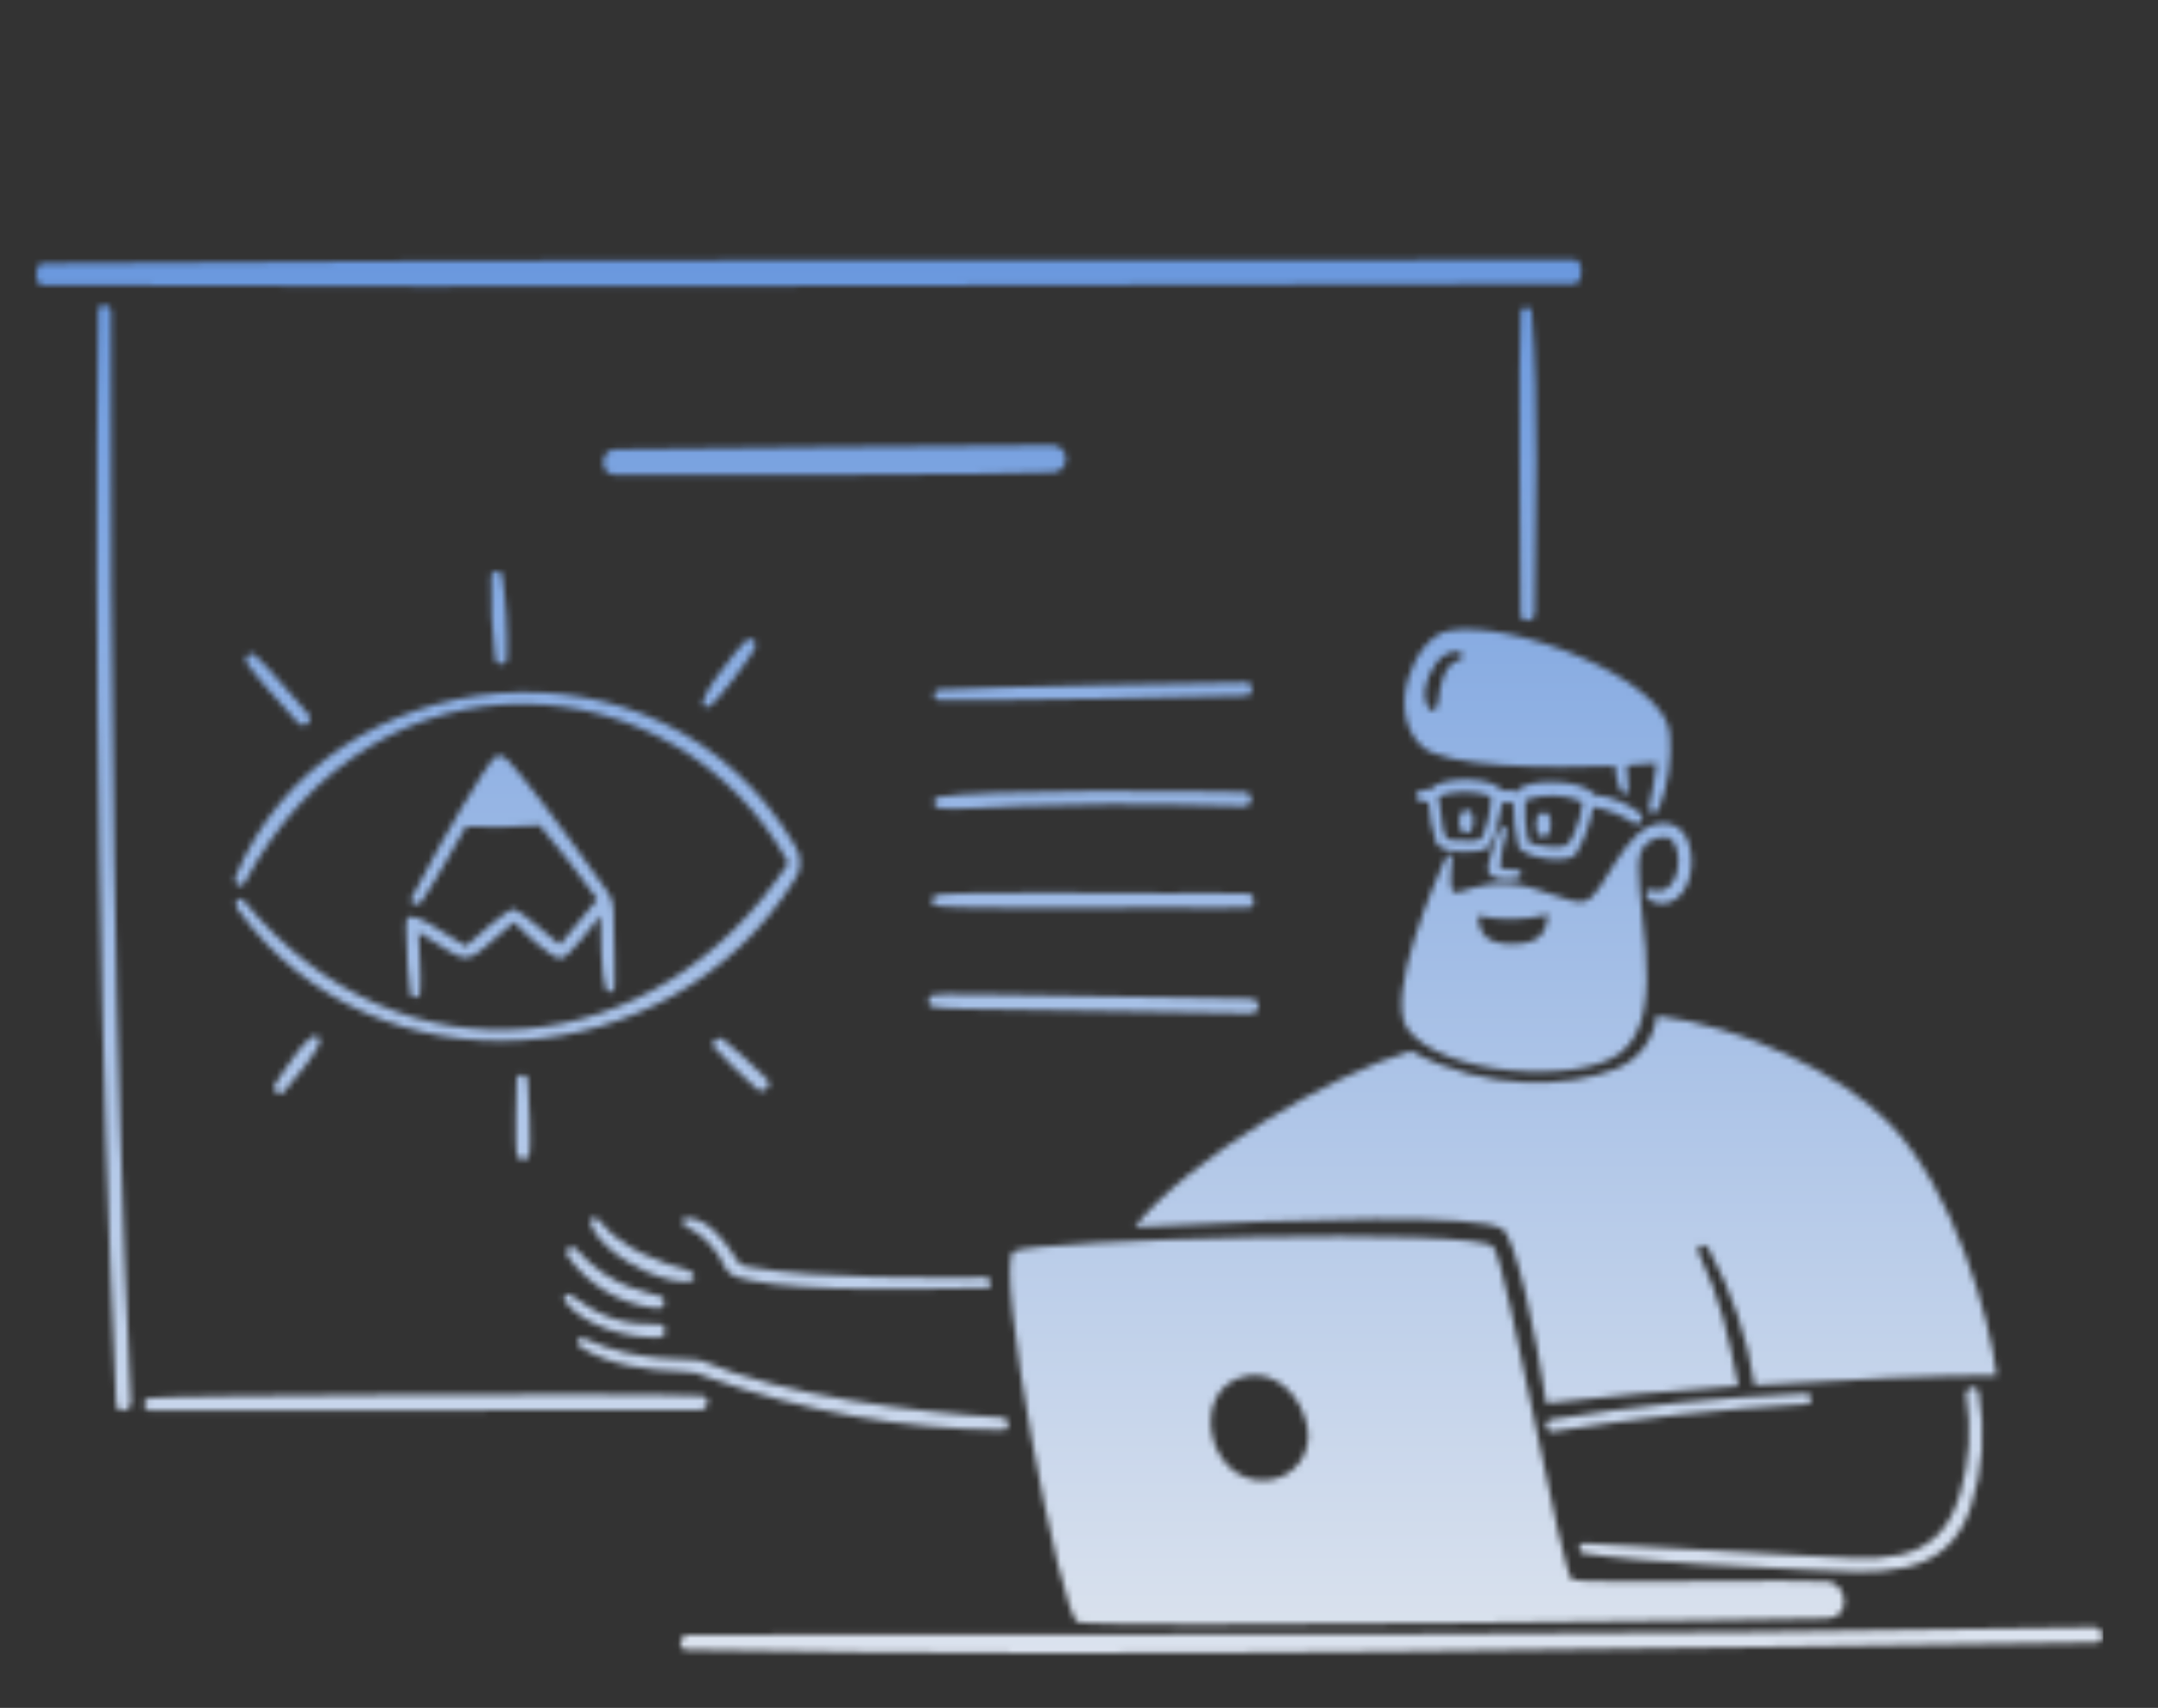 <svg width="355" height="281" viewBox="0 0 355 281" fill="none" xmlns="http://www.w3.org/2000/svg">
<rect x="0" y="0" width="355" height="281" fill="#333333" stroke="none"/>
<mask id="mask0_411_898" style="mask-type:alpha" maskUnits="userSpaceOnUse" x="5" y="42" width="341" height="230">
<path d="M186.66 201.896C215.935 200.411 242.755 199.739 247.079 202.163C249.306 203.415 252.772 219.875 254.364 230.883C263.356 229.809 274.655 228.822 285.945 228.052C284.268 219.583 283.234 214.277 279.431 206.093C278.854 204.853 280.432 204.353 281.075 205.485C284.886 212.462 287.445 220.053 288.637 227.913C303.921 226.909 319.001 226.303 328.453 226.303C327.379 217.053 321.434 195.738 310.777 184.809C302.561 176.384 286.624 168.886 272.519 167.111C272.3 169.066 271.546 170.923 270.34 172.477C269.134 174.031 267.524 175.223 265.685 175.922C258.15 178.883 244.395 179.662 232.126 172.922C219.182 176.615 195.461 190.702 186.66 201.896Z" fill="#F8B6B2"/>
<path d="M344.452 267.73C267.267 269.181 190.43 268.895 113.285 268.982C111.725 268.982 111.373 271.421 112.986 271.449C189.957 272.872 267.846 271.197 344.805 270.254C346.449 270.24 346.088 267.7 344.452 267.73Z" fill="#F8B6B2"/>
<path d="M154.405 115.225C162.329 115.373 200.946 114.654 205.052 114.477C206.29 114.423 206.258 112.287 205.052 112.287C199.54 112.287 163.275 112.986 154.405 113.452C154.191 113.481 153.994 113.586 153.851 113.749C153.709 113.912 153.63 114.122 153.63 114.338C153.63 114.555 153.709 114.764 153.851 114.927C153.994 115.09 154.191 115.196 154.405 115.225Z" fill="#F8B6B2"/>
<path d="M122.776 105.333C122.2 105.633 112.237 117.609 116.827 116.185C117.479 115.983 123.984 107.741 124.304 106.263C124.342 106.072 124.321 105.873 124.243 105.694C124.164 105.515 124.033 105.365 123.866 105.263C123.699 105.162 123.505 105.114 123.31 105.126C123.115 105.139 122.929 105.211 122.776 105.333Z" fill="#F8B6B2"/>
<path d="M101.066 78.127C104.27 78.277 169.516 78.114 173.405 77.731C173.957 77.658 174.463 77.382 174.824 76.958C175.184 76.533 175.374 75.99 175.357 75.433C175.34 74.876 175.117 74.345 174.731 73.943C174.345 73.542 173.823 73.298 173.267 73.258C155.11 73.484 117.364 73.577 101.168 73.931C98.738 73.987 98.534 78.012 101.066 78.127Z" fill="#F8B6B2"/>
<path d="M192.396 146.977C188.197 146.977 156.271 146.619 154.01 147.265C153.24 147.487 152.936 148.732 153.859 148.995C156.271 149.687 188.031 149.337 192.416 149.337C196.801 149.337 201.057 149.494 205.351 149.337C206.664 149.289 206.567 147.088 205.265 147.031C200.992 146.841 196.677 146.977 192.396 146.977Z" fill="#F8B6B2"/>
<path d="M153.507 163.692C153.236 163.773 153.008 163.957 152.872 164.205C152.736 164.453 152.703 164.744 152.781 165.016C153.149 166.269 151.494 165.839 205.905 166.746C206.205 166.716 206.484 166.575 206.686 166.351C206.888 166.127 207 165.836 207 165.534C207 165.232 206.888 164.941 206.686 164.717C206.484 164.493 206.205 164.353 205.905 164.322C153.707 163.479 156.947 163.426 153.507 163.692Z" fill="#F8B6B2"/>
<path d="M204.742 132.675C205.033 132.655 205.307 132.528 205.509 132.318C205.712 132.109 205.829 131.831 205.838 131.539C205.848 131.248 205.748 130.963 205.559 130.741C205.37 130.518 205.105 130.374 204.816 130.337C197.051 130.122 160.919 129.821 154.364 131.127C153.29 131.34 153.53 132.904 154.555 132.995C160.1 133.494 168.576 131.632 204.742 132.675Z" fill="#F8B6B2"/>
<path d="M252.462 100.891C252.559 85.48 253.274 66.254 251.981 51.301C251.945 51.077 251.828 50.873 251.651 50.73C251.474 50.587 251.251 50.515 251.024 50.527C250.797 50.539 250.582 50.634 250.422 50.795C250.261 50.956 250.166 51.171 250.154 51.398C249.734 58.572 250.129 91.906 250.154 101.062C250.158 102.567 252.453 102.397 252.462 100.891Z" fill="#F8B6B2"/>
<path d="M117.45 172.289C119.667 174.717 122.024 177.014 124.51 179.168C125.583 180.178 127.236 178.566 126.156 177.557C123.839 175.227 121.404 173.018 118.86 170.938C118.085 170.442 116.853 171.457 117.45 172.289Z" fill="#F8B6B2"/>
<path d="M18.295 51.301C18.295 49.956 16.176 49.711 16.158 51.088C15.454 108.081 16.395 174.371 19.118 231.069C19.193 232.639 21.622 232.255 21.542 230.695C18.665 170.72 18.212 111.326 18.295 51.301Z" fill="#F8B6B2"/>
<path d="M45.208 178.473C44.606 179.368 46 180.506 46.703 179.67C47.61 178.597 52.87 172.501 52.607 171.19C51.883 167.716 46.234 176.954 45.208 178.473Z" fill="#F8B6B2"/>
<path d="M84.565 149.562C83.647 149.392 77.826 154.559 76.65 155.681C65.66 148.494 66.753 150.263 66.889 154.607C66.931 157.579 67.137 160.545 67.508 163.494C67.642 164.426 69.059 164.263 69.118 163.356C69.342 160.033 68.915 156.722 68.861 153.401C78.538 159.305 75.546 159.126 84.583 151.723C85.657 152.909 90.768 157.883 92.316 157.695C93.568 157.54 97.785 151.874 98.788 150.666C98.788 153.23 98.871 160.547 99.631 162.619C100.025 163.692 101.062 163.313 101.116 162.245C101.248 159.969 100.973 154.575 100.978 151.949C100.978 148.957 100.969 148.192 99.717 146.403C96.998 142.517 90.109 132.997 85.907 127.83C82.205 123.277 82.043 123.179 79.445 127.2C75.443 133.407 68.725 145.449 67.698 147.739C67.263 148.703 68.75 149.158 69.267 148.444C70.988 146.066 74.885 139.076 76.679 136.001C80.713 136.162 84.754 136.094 88.78 135.797C92.089 139.734 95.252 143.792 98.262 147.963L92.101 155.439C91.262 154.774 85.494 149.734 84.565 149.562Z" fill="#F8B6B2"/>
<path d="M115.389 229.661C105.776 229.124 27.499 229.544 24.445 230.018C24.22 230.091 24.024 230.237 23.89 230.433C23.756 230.628 23.69 230.863 23.703 231.1C23.717 231.337 23.808 231.563 23.963 231.742C24.119 231.922 24.329 232.045 24.562 232.092C54.158 232.176 85.569 231.942 115.217 231.974C116.659 231.974 116.906 229.75 115.389 229.661Z" fill="#F8B6B2"/>
<path d="M48.979 118.887C50.038 120.07 51.663 118.588 50.782 117.585C48.646 115.16 44.07 109.655 41.96 107.802C41.125 107.067 39.992 108.217 40.583 109.094C42.1 111.357 46.888 116.554 48.979 118.887Z" fill="#F8B6B2"/>
<path d="M83.417 108.362C83.551 103.718 83.276 99.072 82.596 94.477C82.501 94.312 82.361 94.177 82.192 94.09C82.023 94.003 81.832 93.966 81.643 93.985C81.454 94.004 81.274 94.078 81.125 94.197C80.977 94.316 80.866 94.475 80.806 94.656C80.662 99.294 80.886 103.936 81.479 108.539C81.533 108.77 81.669 108.973 81.861 109.112C82.053 109.251 82.289 109.315 82.525 109.294C82.761 109.272 82.981 109.166 83.145 108.995C83.309 108.823 83.406 108.599 83.417 108.362Z" fill="#F8B6B2"/>
<path d="M84.982 177.629C84.982 179.114 84.587 188.972 85.12 190.265C85.214 190.428 85.35 190.564 85.513 190.658C85.676 190.752 85.861 190.802 86.049 190.802C86.238 190.802 86.423 190.752 86.586 190.658C86.749 190.564 86.884 190.428 86.979 190.265C87.535 188.845 86.903 179.585 86.83 177.629C86.734 176.583 84.982 176.561 84.982 177.629Z" fill="#F8B6B2"/>
<path d="M40.22 145.29C61.948 104.426 111.476 108.72 129.691 141.978C108.172 174.82 66.014 179.792 40.121 148.215C39.312 147.231 38.312 148.489 39.048 149.519C61.812 181.186 110.451 177.053 130.535 145.047C131.19 144.233 131.572 143.235 131.627 142.192C131.683 141.15 131.409 140.116 130.845 139.238C108.759 101.413 53.444 108.217 38.724 144.322C38.286 145.395 39.695 146.278 40.22 145.29Z" fill="#F8B6B2"/>
<path d="M238.268 103.785C232.671 104.859 227.735 117.084 233.909 122.807C237.69 126.312 255.099 126.46 265.653 126.011C265.729 127.303 266.006 128.574 266.474 129.781C266.894 130.854 268.154 131.194 267.841 129.258C267.67 128.156 267.591 127.041 267.607 125.925C269.247 125.854 270.886 125.735 272.519 125.567C272.235 127.951 271.825 130.318 271.292 132.659C270.997 133.942 272.437 134.182 272.925 132.958C274.423 129.087 275.029 124.929 274.698 120.792C274.061 111.673 248.49 101.821 238.268 103.785ZM240.03 108.602C237.455 109.19 236.847 113.101 236.613 115.192C236.21 118.771 233.929 116.266 234.477 113.119C234.895 110.747 236.922 106.882 239.88 107.267C240.051 107.258 240.219 107.314 240.35 107.425C240.481 107.536 240.565 107.693 240.584 107.863C240.603 108.034 240.557 108.205 240.454 108.343C240.351 108.48 240.199 108.572 240.03 108.602Z" fill="#043F6D"/>
<path d="M259.191 140.601C260.617 138.186 261.597 135.534 262.086 132.772C264.489 133.207 266.78 134.12 268.825 135.455C270.041 135.98 270.503 134.382 269.898 133.886C267.703 132.097 265.019 131.01 262.196 130.768C260.894 128.301 250.993 127.727 249.465 130.33C249.091 130.12 248.677 129.991 248.25 129.953C247.823 129.914 247.393 129.967 246.988 130.106C246.209 127.97 237.429 127.435 235.241 129.902C232.72 129.625 231.673 131.952 235.004 131.931C235.128 134.243 235.555 136.529 236.276 138.729C237.139 140.493 243.34 140.467 244.574 139.574C246.043 138.513 246.71 133.881 247.127 132.097C247.732 131.907 248.386 131.946 248.964 132.205C248.951 134.596 249.224 136.98 249.775 139.307C250.723 141.193 257.815 142.225 259.191 140.601ZM243.896 137.524C243.604 138.227 243.341 138.395 240.991 138.302C237.019 138.146 237.851 139.007 236.634 131.008C239.432 130.058 242.465 130.058 245.263 131.008C245.224 133.247 244.761 135.458 243.896 137.524ZM251.373 138.334C250.929 136.135 250.771 133.888 250.902 131.648C253.97 130.553 257.338 130.656 260.334 131.936C260.166 133.696 259.715 135.416 258.998 137.032C257.981 139.255 257.813 139.547 254.609 139.286C253.07 139.161 251.589 138.817 251.373 138.334Z" fill="#043F6D"/>
<path d="M252.89 136.905C253.224 138.11 255.573 138.252 255.026 134.768C254.713 132.786 251.918 133.409 252.89 136.905Z" fill="#043F6D"/>
<path d="M273.181 135.463C267.052 135.976 264.027 147.204 260.771 148.279C258.495 149.033 253.391 145.759 248.233 145.406C243.075 145.054 240.137 147.233 239.175 146.773C238.212 146.313 238.876 142.288 238.876 141.349C238.876 140.409 238.364 139.896 237.455 141.968C236.547 144.039 227.684 163.927 231.539 169.278C237.049 176.924 259.536 178.543 266.517 173.284C275.269 166.689 267.821 145.51 269.977 139.993C270.382 139.204 271.029 138.565 271.822 138.169C272.616 137.774 273.515 137.641 274.389 137.792C277.337 139.069 276.527 147.811 271.814 146.442C270.63 146.1 270.362 147.589 271.457 148.163C274.657 149.847 277.799 147.222 278.218 142.823C278.531 139.492 277.4 135.11 273.181 135.463ZM248.777 155.321C244.334 155.321 243.436 153.559 243.062 150.67C246.908 151.496 250.891 151.427 254.706 150.468C254.299 153.108 253.736 155.321 248.777 155.321Z" fill="#043F6D"/>
<path d="M246.651 136.552C245.829 138.448 245.213 140.428 244.814 142.456C244.372 144.862 247.573 144.869 249.376 144.592C250.449 144.427 250.646 143.204 249.471 143.118C248.607 143.053 246.909 143.011 246.748 142.712C246.896 140.716 247.279 138.744 247.891 136.838C248.14 136.051 246.991 135.743 246.651 136.552Z" fill="#043F6D"/>
<path d="M241.57 136.987C242.565 136.608 242.644 133.929 241.794 133.43C239.649 132.157 239.35 137.824 241.57 136.987Z" fill="#043F6D"/>
<path d="M259.073 42.757C176.332 42.821 88.496 42.63 7.015 43.324C5.626 43.334 5.594 46.902 6.929 46.911C89.414 47.428 176.289 46.784 258.987 46.719C260.472 46.718 260.504 42.757 259.073 42.757Z" fill="#043F6D"/>
<path d="M164.807 233.21C150.673 232.369 128.78 229.603 115.591 223.941C113.895 223.211 105.517 224.58 96.004 220.184C95.01 219.726 94.614 221.127 95.545 221.701C100.406 224.696 106.546 225.494 112.153 225.675C113.66 225.636 115.153 225.969 116.5 226.646C132.04 232.219 148.406 235.143 164.914 235.296C166.27 235.316 166.227 233.296 164.807 233.21Z" fill="#043F6D"/>
<path d="M325.495 229.153C325.22 227.646 323.189 228.178 323.443 229.675C324.318 235.05 323.971 240.554 322.429 245.777C318.777 258.502 308.032 256.461 297.276 255.965C285.987 255.447 270.44 254.364 260.686 253.915C260.471 253.887 260.253 253.943 260.079 254.073C259.905 254.203 259.788 254.395 259.754 254.61C259.719 254.825 259.77 255.044 259.895 255.222C260.02 255.399 260.21 255.521 260.423 255.561C269.807 257.051 289.852 257.933 297.661 258.304C308.342 258.812 320.257 260.236 324.234 247.87C326.191 241.83 326.624 235.4 325.495 229.153Z" fill="#043F6D"/>
<path d="M255.484 235.529C269.306 233.331 283.23 231.83 297.203 231.033C297.429 231.013 297.638 230.906 297.787 230.735C297.936 230.563 298.013 230.341 298.002 230.115C297.99 229.889 297.892 229.675 297.727 229.519C297.563 229.364 297.344 229.278 297.117 229.28C283.049 229.857 269.028 231.284 255.131 233.552C254.871 233.601 254.641 233.752 254.491 233.97C254.341 234.188 254.284 234.457 254.331 234.718C254.378 234.978 254.526 235.21 254.743 235.362C254.96 235.514 255.223 235.574 255.484 235.529Z" fill="#043F6D"/>
<path d="M108.329 220.053C108.478 220.052 108.625 220.021 108.762 219.962C108.898 219.903 109.022 219.817 109.124 219.709C109.227 219.601 109.306 219.473 109.359 219.334C109.411 219.195 109.434 219.046 109.428 218.898C109.421 218.749 109.385 218.603 109.321 218.469C109.257 218.334 109.166 218.214 109.055 218.116C108.943 218.017 108.813 217.942 108.672 217.895C108.53 217.848 108.381 217.83 108.233 217.842C101.592 218.055 98.241 216.169 93.858 213.056C93.163 212.564 92.426 213.432 92.963 214.13C96.083 218.253 103.363 220.246 108.329 220.053Z" fill="#043F6D"/>
<path d="M119.377 208.729C120.186 210.131 121.882 210.321 123.392 210.663C132.31 212.69 152.718 212.013 162.184 211.903C163.529 211.886 163.257 210.147 161.874 210.16C154.963 210.23 134.105 210.427 123.755 208.516C121.844 208.158 121.942 208.441 120.967 206.906C119.125 203.997 116.377 200.438 113.044 200.379C112.049 200.361 111.97 201.32 112.818 201.746C115.763 203.223 118.087 205.698 119.377 208.729Z" fill="#043F6D"/>
<path d="M113.473 209.126C108.854 207.77 102.325 205.594 98.735 200.955C97.661 199.563 96.749 200.645 97.282 201.767C99.518 206.476 107.705 210.713 112.405 210.891C115.004 211.001 114.282 209.362 113.473 209.126Z" fill="#043F6D"/>
<path d="M94.765 205.474C94.617 205.295 94.406 205.178 94.176 205.149C93.945 205.12 93.712 205.181 93.525 205.318C93.338 205.456 93.21 205.66 93.168 205.888C93.127 206.117 93.174 206.353 93.301 206.548C95.007 208.994 97.221 211.043 99.793 212.553C102.365 214.062 105.233 214.998 108.201 215.294C108.434 215.302 108.664 215.234 108.856 215.099C109.047 214.965 109.189 214.771 109.26 214.549C109.332 214.326 109.328 214.086 109.251 213.865C109.173 213.645 109.025 213.455 108.83 213.326C107.261 212.65 100.592 212.215 94.765 205.474Z" fill="#043F6D"/>
<path d="M300.728 260.211C297.523 259.794 260.355 260.617 258.634 259.912C256.913 259.207 248.011 208.507 245.685 205.175C243.359 201.844 170.099 203.957 166.768 205.88C163.436 207.804 174.437 265.716 177.287 266.887C179.83 267.93 296.908 266.481 300.733 266.279C304.558 266.077 303.932 260.628 300.728 260.211ZM208.426 243.549C198.43 244.381 195.298 227.984 205.286 226.354C210.027 225.58 214.205 229.784 215.09 234.962C215.274 235.971 215.244 237.007 215 238.004C214.757 239 214.306 239.934 213.677 240.744C213.048 241.555 212.255 242.223 211.35 242.707C210.446 243.19 209.449 243.477 208.426 243.549Z" fill="#043F6D"/>
</mask>
<g mask="url(#mask0_411_898)">
<rect y="-21" width="346" height="337" fill="url(#paint0_linear_411_898)"/>
</g>
<defs>
<linearGradient id="paint0_linear_411_898" x1="173" y1="-21" x2="173" y2="316" gradientUnits="userSpaceOnUse">
<stop stop-color="#4A83D9"/>
<stop offset="1" stop-color="#F1F1F1"/>
</linearGradient>
</defs>
</svg>
